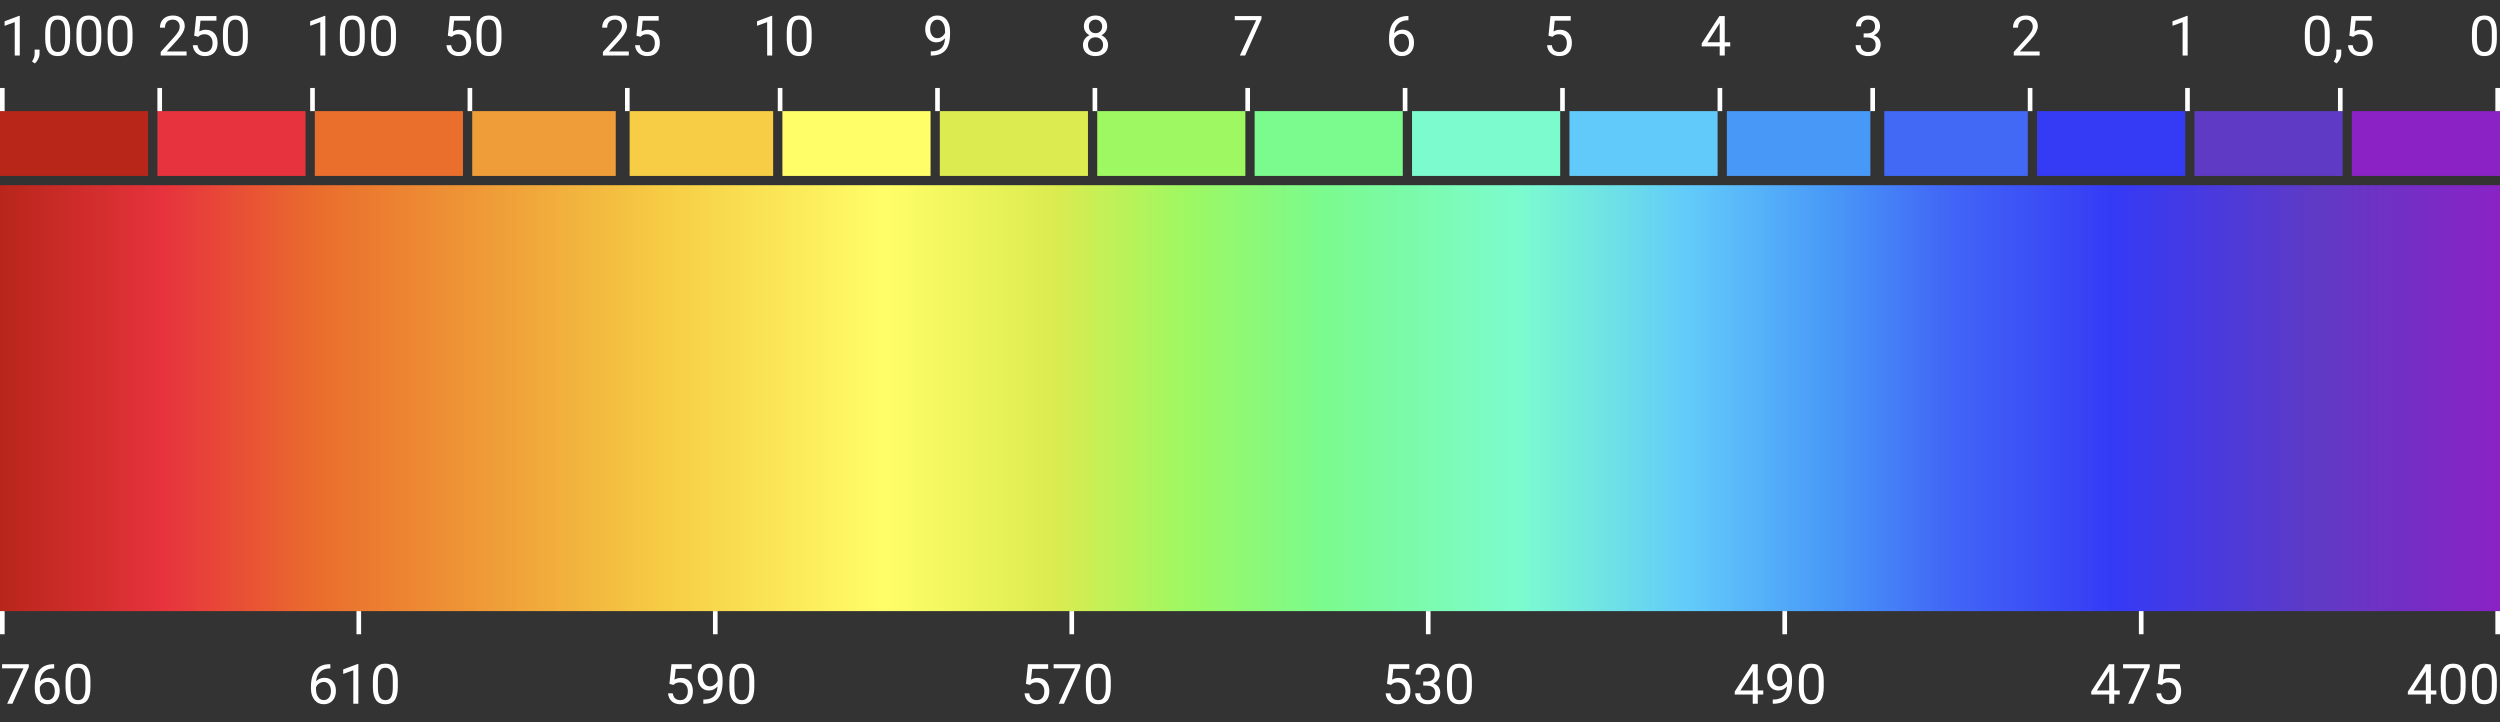 <svg width="540" height="156" viewBox="0 0 540 156" fill="none" xmlns="http://www.w3.org/2000/svg">
<rect x="0" y="0" width="540" height="156" fill="#333333" stroke="none"/>
<path d="M6.217 144.078L2.684 152H1.547L5.068 144.359H0.451V143.469H6.217V144.078ZM11.701 143.463V144.383H11.502C10.658 144.398 9.986 144.648 9.486 145.133C8.986 145.617 8.697 146.299 8.619 147.178C9.068 146.662 9.682 146.404 10.459 146.404C11.201 146.404 11.793 146.666 12.234 147.189C12.68 147.713 12.902 148.389 12.902 149.217C12.902 150.096 12.662 150.799 12.182 151.326C11.705 151.854 11.065 152.117 10.26 152.117C9.443 152.117 8.781 151.805 8.273 151.18C7.766 150.551 7.512 149.742 7.512 148.754V148.338C7.512 146.768 7.846 145.568 8.514 144.74C9.186 143.908 10.184 143.482 11.508 143.463H11.701ZM10.277 147.307C9.906 147.307 9.564 147.418 9.252 147.641C8.939 147.863 8.723 148.143 8.602 148.479V148.877C8.602 149.58 8.76 150.146 9.076 150.576C9.393 151.006 9.787 151.221 10.26 151.221C10.748 151.221 11.131 151.041 11.408 150.682C11.69 150.322 11.83 149.852 11.83 149.27C11.83 148.684 11.688 148.211 11.402 147.852C11.121 147.488 10.746 147.307 10.277 147.307ZM19.535 148.361C19.535 149.631 19.318 150.574 18.885 151.191C18.451 151.809 17.773 152.117 16.852 152.117C15.941 152.117 15.268 151.816 14.83 151.215C14.393 150.609 14.166 149.707 14.15 148.508V147.061C14.15 145.807 14.367 144.875 14.801 144.266C15.234 143.656 15.914 143.352 16.84 143.352C17.758 143.352 18.434 143.646 18.867 144.236C19.301 144.822 19.523 145.729 19.535 146.955V148.361ZM18.451 146.879C18.451 145.961 18.322 145.293 18.064 144.875C17.807 144.453 17.398 144.242 16.84 144.242C16.285 144.242 15.881 144.451 15.627 144.869C15.373 145.287 15.242 145.93 15.234 146.797V148.531C15.234 149.453 15.367 150.135 15.633 150.576C15.902 151.014 16.309 151.232 16.852 151.232C17.387 151.232 17.783 151.025 18.041 150.611C18.303 150.197 18.439 149.545 18.451 148.654V146.879Z" fill="white"/>
<path d="M4.271 12H3.182V4.775L0.996 5.578V4.594L4.102 3.428H4.271V12ZM7.523 13.699L6.908 13.277C7.275 12.766 7.467 12.238 7.482 11.695V10.717H8.543V11.566C8.543 11.961 8.445 12.355 8.25 12.75C8.059 13.145 7.816 13.461 7.523 13.699ZM15.152 8.361C15.152 9.631 14.935 10.574 14.502 11.191C14.068 11.809 13.391 12.117 12.469 12.117C11.559 12.117 10.885 11.816 10.447 11.215C10.01 10.609 9.783 9.707 9.768 8.508V7.061C9.768 5.807 9.984 4.875 10.418 4.266C10.852 3.656 11.531 3.352 12.457 3.352C13.375 3.352 14.051 3.646 14.484 4.236C14.918 4.822 15.141 5.729 15.152 6.955V8.361ZM14.068 6.879C14.068 5.961 13.94 5.293 13.682 4.875C13.424 4.453 13.016 4.242 12.457 4.242C11.902 4.242 11.498 4.451 11.244 4.869C10.99 5.287 10.859 5.93 10.852 6.797V8.531C10.852 9.453 10.984 10.135 11.25 10.576C11.52 11.014 11.926 11.232 12.469 11.232C13.004 11.232 13.4 11.025 13.658 10.611C13.92 10.197 14.057 9.545 14.068 8.654V6.879ZM21.891 8.361C21.891 9.631 21.674 10.574 21.24 11.191C20.807 11.809 20.129 12.117 19.207 12.117C18.297 12.117 17.623 11.816 17.186 11.215C16.748 10.609 16.521 9.707 16.506 8.508V7.061C16.506 5.807 16.723 4.875 17.156 4.266C17.59 3.656 18.27 3.352 19.195 3.352C20.113 3.352 20.789 3.646 21.223 4.236C21.656 4.822 21.879 5.729 21.891 6.955V8.361ZM20.807 6.879C20.807 5.961 20.678 5.293 20.42 4.875C20.162 4.453 19.754 4.242 19.195 4.242C18.641 4.242 18.236 4.451 17.982 4.869C17.729 5.287 17.598 5.93 17.59 6.797V8.531C17.59 9.453 17.723 10.135 17.988 10.576C18.258 11.014 18.664 11.232 19.207 11.232C19.742 11.232 20.139 11.025 20.396 10.611C20.658 10.197 20.795 9.545 20.807 8.654V6.879ZM28.629 8.361C28.629 9.631 28.412 10.574 27.979 11.191C27.545 11.809 26.867 12.117 25.945 12.117C25.035 12.117 24.361 11.816 23.924 11.215C23.486 10.609 23.26 9.707 23.244 8.508V7.061C23.244 5.807 23.461 4.875 23.895 4.266C24.328 3.656 25.008 3.352 25.934 3.352C26.852 3.352 27.527 3.646 27.961 4.236C28.395 4.822 28.617 5.729 28.629 6.955V8.361ZM27.545 6.879C27.545 5.961 27.416 5.293 27.158 4.875C26.9 4.453 26.492 4.242 25.934 4.242C25.379 4.242 24.975 4.451 24.721 4.869C24.467 5.287 24.336 5.93 24.328 6.797V8.531C24.328 9.453 24.461 10.135 24.727 10.576C24.996 11.014 25.402 11.232 25.945 11.232C26.48 11.232 26.877 11.025 27.135 10.611C27.396 10.197 27.533 9.545 27.545 8.654V6.879Z" fill="white"/>
<path d="M40.299 12H34.709V11.221L37.662 7.939C38.1 7.443 38.4 7.041 38.565 6.732C38.732 6.42 38.816 6.098 38.816 5.766C38.816 5.32 38.682 4.955 38.412 4.67C38.143 4.385 37.783 4.242 37.334 4.242C36.795 4.242 36.375 4.396 36.074 4.705C35.777 5.01 35.629 5.436 35.629 5.982H34.545C34.545 5.197 34.797 4.562 35.301 4.078C35.809 3.594 36.486 3.352 37.334 3.352C38.127 3.352 38.754 3.561 39.215 3.979C39.676 4.393 39.906 4.945 39.906 5.637C39.906 6.477 39.371 7.477 38.301 8.637L36.016 11.115H40.299V12ZM41.945 7.723L42.379 3.469H46.75V4.471H43.299L43.041 6.797C43.459 6.551 43.934 6.428 44.465 6.428C45.242 6.428 45.859 6.686 46.316 7.201C46.773 7.713 47.002 8.406 47.002 9.281C47.002 10.16 46.764 10.854 46.287 11.361C45.815 11.865 45.152 12.117 44.301 12.117C43.547 12.117 42.932 11.908 42.455 11.49C41.978 11.072 41.707 10.494 41.641 9.756H42.666C42.732 10.244 42.906 10.613 43.188 10.863C43.469 11.109 43.84 11.232 44.301 11.232C44.805 11.232 45.199 11.06 45.484 10.717C45.773 10.373 45.918 9.898 45.918 9.293C45.918 8.723 45.762 8.266 45.449 7.922C45.141 7.574 44.728 7.4 44.213 7.4C43.74 7.4 43.369 7.504 43.1 7.711L42.812 7.945L41.945 7.723ZM53.535 8.361C53.535 9.631 53.318 10.574 52.885 11.191C52.451 11.809 51.773 12.117 50.852 12.117C49.941 12.117 49.268 11.816 48.83 11.215C48.393 10.609 48.166 9.707 48.15 8.508V7.061C48.15 5.807 48.367 4.875 48.801 4.266C49.234 3.656 49.914 3.352 50.84 3.352C51.758 3.352 52.434 3.646 52.867 4.236C53.301 4.822 53.523 5.729 53.535 6.955V8.361ZM52.451 6.879C52.451 5.961 52.322 5.293 52.065 4.875C51.807 4.453 51.398 4.242 50.84 4.242C50.285 4.242 49.881 4.451 49.627 4.869C49.373 5.287 49.242 5.93 49.234 6.797V8.531C49.234 9.453 49.367 10.135 49.633 10.576C49.902 11.014 50.309 11.232 50.852 11.232C51.387 11.232 51.783 11.025 52.041 10.611C52.303 10.197 52.44 9.545 52.451 8.654V6.879Z" fill="white"/>
<path d="M70.272 12H69.182V4.775L66.996 5.578V4.594L70.102 3.428H70.272V12ZM78.797 8.361C78.797 9.631 78.58 10.574 78.147 11.191C77.713 11.809 77.035 12.117 76.113 12.117C75.203 12.117 74.529 11.816 74.092 11.215C73.654 10.609 73.428 9.707 73.412 8.508V7.061C73.412 5.807 73.629 4.875 74.062 4.266C74.496 3.656 75.176 3.352 76.102 3.352C77.019 3.352 77.695 3.646 78.129 4.236C78.562 4.822 78.785 5.729 78.797 6.955V8.361ZM77.713 6.879C77.713 5.961 77.584 5.293 77.326 4.875C77.068 4.453 76.66 4.242 76.102 4.242C75.547 4.242 75.143 4.451 74.889 4.869C74.635 5.287 74.504 5.93 74.496 6.797V8.531C74.496 9.453 74.629 10.135 74.894 10.576C75.164 11.014 75.57 11.232 76.113 11.232C76.648 11.232 77.045 11.025 77.303 10.611C77.564 10.197 77.701 9.545 77.713 8.654V6.879ZM85.535 8.361C85.535 9.631 85.318 10.574 84.885 11.191C84.451 11.809 83.773 12.117 82.852 12.117C81.941 12.117 81.268 11.816 80.83 11.215C80.393 10.609 80.166 9.707 80.15 8.508V7.061C80.15 5.807 80.367 4.875 80.801 4.266C81.234 3.656 81.914 3.352 82.84 3.352C83.758 3.352 84.434 3.646 84.867 4.236C85.301 4.822 85.523 5.729 85.535 6.955V8.361ZM84.451 6.879C84.451 5.961 84.322 5.293 84.064 4.875C83.807 4.453 83.398 4.242 82.84 4.242C82.285 4.242 81.881 4.451 81.627 4.869C81.373 5.287 81.242 5.93 81.234 6.797V8.531C81.234 9.453 81.367 10.135 81.633 10.576C81.902 11.014 82.309 11.232 82.852 11.232C83.387 11.232 83.783 11.025 84.041 10.611C84.303 10.197 84.439 9.545 84.451 8.654V6.879Z" fill="white"/>
<path d="M71.356 143.463V144.383H71.156C70.312 144.398 69.641 144.648 69.141 145.133C68.641 145.617 68.352 146.299 68.273 147.178C68.723 146.662 69.336 146.404 70.113 146.404C70.856 146.404 71.447 146.666 71.889 147.189C72.334 147.713 72.557 148.389 72.557 149.217C72.557 150.096 72.316 150.799 71.836 151.326C71.359 151.854 70.719 152.117 69.914 152.117C69.098 152.117 68.436 151.805 67.928 151.18C67.42 150.551 67.166 149.742 67.166 148.754V148.338C67.166 146.768 67.5 145.568 68.168 144.74C68.84 143.908 69.838 143.482 71.162 143.463H71.356ZM69.932 147.307C69.561 147.307 69.219 147.418 68.906 147.641C68.594 147.863 68.377 148.143 68.256 148.479V148.877C68.256 149.58 68.414 150.146 68.731 150.576C69.047 151.006 69.441 151.221 69.914 151.221C70.402 151.221 70.785 151.041 71.062 150.682C71.344 150.322 71.484 149.852 71.484 149.27C71.484 148.684 71.342 148.211 71.057 147.852C70.775 147.488 70.4 147.307 69.932 147.307ZM77.402 152H76.312V144.775L74.127 145.578V144.594L77.232 143.428H77.402V152ZM85.928 148.361C85.928 149.631 85.711 150.574 85.277 151.191C84.844 151.809 84.166 152.117 83.244 152.117C82.334 152.117 81.66 151.816 81.223 151.215C80.785 150.609 80.559 149.707 80.543 148.508V147.061C80.543 145.807 80.76 144.875 81.193 144.266C81.627 143.656 82.307 143.352 83.232 143.352C84.15 143.352 84.826 143.646 85.26 144.236C85.693 144.822 85.916 145.729 85.928 146.955V148.361ZM84.844 146.879C84.844 145.961 84.715 145.293 84.457 144.875C84.199 144.453 83.791 144.242 83.232 144.242C82.678 144.242 82.273 144.451 82.019 144.869C81.766 145.287 81.635 145.93 81.627 146.797V148.531C81.627 149.453 81.76 150.135 82.025 150.576C82.295 151.014 82.701 151.232 83.244 151.232C83.779 151.232 84.176 151.025 84.434 150.611C84.695 150.197 84.832 149.545 84.844 148.654V146.879Z" fill="white"/>
<path d="M144.6 147.723L145.033 143.469H149.404V144.471H145.953L145.695 146.797C146.113 146.551 146.588 146.428 147.119 146.428C147.896 146.428 148.514 146.686 148.971 147.201C149.428 147.713 149.656 148.406 149.656 149.281C149.656 150.16 149.418 150.854 148.941 151.361C148.469 151.865 147.807 152.117 146.955 152.117C146.201 152.117 145.586 151.908 145.109 151.49C144.633 151.072 144.361 150.494 144.295 149.756H145.32C145.387 150.244 145.561 150.613 145.842 150.863C146.123 151.109 146.494 151.232 146.955 151.232C147.459 151.232 147.854 151.061 148.139 150.717C148.428 150.373 148.572 149.898 148.572 149.293C148.572 148.723 148.416 148.266 148.104 147.922C147.795 147.574 147.383 147.4 146.867 147.4C146.395 147.4 146.023 147.504 145.754 147.711L145.467 147.945L144.6 147.723ZM154.994 148.25C154.768 148.52 154.496 148.736 154.18 148.9C153.867 149.064 153.523 149.146 153.148 149.146C152.656 149.146 152.227 149.025 151.859 148.783C151.496 148.541 151.215 148.201 151.016 147.764C150.816 147.322 150.717 146.836 150.717 146.305C150.717 145.734 150.824 145.221 151.039 144.764C151.258 144.307 151.566 143.957 151.965 143.715C152.363 143.473 152.828 143.352 153.359 143.352C154.203 143.352 154.867 143.668 155.352 144.301C155.84 144.93 156.084 145.789 156.084 146.879V147.195C156.084 148.855 155.756 150.068 155.1 150.834C154.443 151.596 153.453 151.986 152.129 152.006H151.918V151.092H152.146C153.041 151.076 153.729 150.844 154.209 150.395C154.689 149.941 154.951 149.227 154.994 148.25ZM153.324 148.25C153.688 148.25 154.021 148.139 154.326 147.916C154.635 147.693 154.859 147.418 155 147.09V146.656C155 145.945 154.846 145.367 154.537 144.922C154.229 144.477 153.838 144.254 153.365 144.254C152.889 144.254 152.506 144.438 152.217 144.805C151.928 145.168 151.783 145.648 151.783 146.246C151.783 146.828 151.922 147.309 152.199 147.688C152.48 148.062 152.855 148.25 153.324 148.25ZM162.928 148.361C162.928 149.631 162.711 150.574 162.277 151.191C161.844 151.809 161.166 152.117 160.244 152.117C159.334 152.117 158.66 151.816 158.223 151.215C157.785 150.609 157.559 149.707 157.543 148.508V147.061C157.543 145.807 157.76 144.875 158.193 144.266C158.627 143.656 159.307 143.352 160.232 143.352C161.15 143.352 161.826 143.646 162.26 144.236C162.693 144.822 162.916 145.729 162.928 146.955V148.361ZM161.844 146.879C161.844 145.961 161.715 145.293 161.457 144.875C161.199 144.453 160.791 144.242 160.232 144.242C159.678 144.242 159.273 144.451 159.02 144.869C158.766 145.287 158.635 145.93 158.627 146.797V148.531C158.627 149.453 158.76 150.135 159.025 150.576C159.295 151.014 159.701 151.232 160.244 151.232C160.779 151.232 161.176 151.025 161.434 150.611C161.695 150.197 161.832 149.545 161.844 148.654V146.879Z" fill="white"/>
<path d="M221.6 147.723L222.033 143.469H226.404V144.471H222.953L222.695 146.797C223.113 146.551 223.588 146.428 224.119 146.428C224.896 146.428 225.514 146.686 225.971 147.201C226.428 147.713 226.656 148.406 226.656 149.281C226.656 150.16 226.418 150.854 225.941 151.361C225.469 151.865 224.807 152.117 223.955 152.117C223.201 152.117 222.586 151.908 222.109 151.49C221.633 151.072 221.361 150.494 221.295 149.756H222.32C222.387 150.244 222.561 150.613 222.842 150.863C223.123 151.109 223.494 151.232 223.955 151.232C224.459 151.232 224.854 151.061 225.139 150.717C225.428 150.373 225.572 149.898 225.572 149.293C225.572 148.723 225.416 148.266 225.104 147.922C224.795 147.574 224.383 147.4 223.867 147.4C223.395 147.4 223.023 147.504 222.754 147.711L222.467 147.945L221.6 147.723ZM233.348 144.078L229.814 152H228.678L232.199 144.359H227.582V143.469H233.348V144.078ZM239.928 148.361C239.928 149.631 239.711 150.574 239.277 151.191C238.844 151.809 238.166 152.117 237.244 152.117C236.334 152.117 235.66 151.816 235.223 151.215C234.785 150.609 234.559 149.707 234.543 148.508V147.061C234.543 145.807 234.76 144.875 235.193 144.266C235.627 143.656 236.307 143.352 237.232 143.352C238.15 143.352 238.826 143.646 239.26 144.236C239.693 144.822 239.916 145.729 239.928 146.955V148.361ZM238.844 146.879C238.844 145.961 238.715 145.293 238.457 144.875C238.199 144.453 237.791 144.242 237.232 144.242C236.678 144.242 236.273 144.451 236.02 144.869C235.766 145.287 235.635 145.93 235.627 146.797V148.531C235.627 149.453 235.76 150.135 236.025 150.576C236.295 151.014 236.701 151.232 237.244 151.232C237.779 151.232 238.176 151.025 238.434 150.611C238.695 150.197 238.832 149.545 238.844 148.654V146.879Z" fill="white"/>
<path d="M299.6 147.723L300.033 143.469H304.404V144.471H300.953L300.695 146.797C301.113 146.551 301.588 146.428 302.119 146.428C302.896 146.428 303.514 146.686 303.971 147.201C304.428 147.713 304.656 148.406 304.656 149.281C304.656 150.16 304.418 150.854 303.941 151.361C303.469 151.865 302.807 152.117 301.955 152.117C301.201 152.117 300.586 151.908 300.109 151.49C299.633 151.072 299.361 150.494 299.295 149.756H300.32C300.387 150.244 300.561 150.613 300.842 150.863C301.123 151.109 301.494 151.232 301.955 151.232C302.459 151.232 302.854 151.061 303.139 150.717C303.428 150.373 303.572 149.898 303.572 149.293C303.572 148.723 303.416 148.266 303.104 147.922C302.795 147.574 302.383 147.4 301.867 147.4C301.395 147.4 301.023 147.504 300.754 147.711L300.467 147.945L299.6 147.723ZM307.416 147.207H308.23C308.742 147.199 309.145 147.064 309.438 146.803C309.73 146.541 309.877 146.188 309.877 145.742C309.877 144.742 309.379 144.242 308.383 144.242C307.914 144.242 307.539 144.377 307.258 144.646C306.98 144.912 306.842 145.266 306.842 145.707H305.758C305.758 145.031 306.004 144.471 306.496 144.025C306.992 143.576 307.621 143.352 308.383 143.352C309.188 143.352 309.818 143.564 310.275 143.99C310.732 144.416 310.961 145.008 310.961 145.766C310.961 146.137 310.84 146.496 310.598 146.844C310.359 147.191 310.033 147.451 309.619 147.623C310.088 147.771 310.449 148.018 310.703 148.361C310.961 148.705 311.09 149.125 311.09 149.621C311.09 150.387 310.84 150.994 310.34 151.443C309.84 151.893 309.189 152.117 308.389 152.117C307.588 152.117 306.936 151.9 306.432 151.467C305.932 151.033 305.682 150.461 305.682 149.75H306.771C306.771 150.199 306.918 150.559 307.211 150.828C307.504 151.098 307.896 151.232 308.389 151.232C308.912 151.232 309.312 151.096 309.59 150.822C309.867 150.549 310.006 150.156 310.006 149.645C310.006 149.148 309.854 148.768 309.549 148.502C309.244 148.236 308.805 148.1 308.23 148.092H307.416V147.207ZM317.928 148.361C317.928 149.631 317.711 150.574 317.277 151.191C316.844 151.809 316.166 152.117 315.244 152.117C314.334 152.117 313.66 151.816 313.223 151.215C312.785 150.609 312.559 149.707 312.543 148.508V147.061C312.543 145.807 312.76 144.875 313.193 144.266C313.627 143.656 314.307 143.352 315.232 143.352C316.15 143.352 316.826 143.646 317.26 144.236C317.693 144.822 317.916 145.729 317.928 146.955V148.361ZM316.844 146.879C316.844 145.961 316.715 145.293 316.457 144.875C316.199 144.453 315.791 144.242 315.232 144.242C314.678 144.242 314.273 144.451 314.02 144.869C313.766 145.287 313.635 145.93 313.627 146.797V148.531C313.627 149.453 313.76 150.135 314.025 150.576C314.295 151.014 314.701 151.232 315.244 151.232C315.779 151.232 316.176 151.025 316.434 150.611C316.695 150.197 316.832 149.545 316.844 148.654V146.879Z" fill="white"/>
<path d="M379.678 149.135H380.861V150.02H379.678V152H378.588V150.02H374.703V149.381L378.523 143.469H379.678V149.135ZM375.934 149.135H378.588V144.951L378.459 145.186L375.934 149.135ZM385.994 148.25C385.768 148.52 385.496 148.736 385.18 148.9C384.867 149.064 384.523 149.146 384.148 149.146C383.656 149.146 383.227 149.025 382.859 148.783C382.496 148.541 382.215 148.201 382.016 147.764C381.816 147.322 381.717 146.836 381.717 146.305C381.717 145.734 381.824 145.221 382.039 144.764C382.258 144.307 382.566 143.957 382.965 143.715C383.363 143.473 383.828 143.352 384.359 143.352C385.203 143.352 385.867 143.668 386.352 144.301C386.84 144.93 387.084 145.789 387.084 146.879V147.195C387.084 148.855 386.756 150.068 386.1 150.834C385.443 151.596 384.453 151.986 383.129 152.006H382.918V151.092H383.146C384.041 151.076 384.729 150.844 385.209 150.395C385.689 149.941 385.951 149.227 385.994 148.25ZM384.324 148.25C384.688 148.25 385.021 148.139 385.326 147.916C385.635 147.693 385.859 147.418 386 147.09V146.656C386 145.945 385.846 145.367 385.537 144.922C385.229 144.477 384.838 144.254 384.365 144.254C383.889 144.254 383.506 144.438 383.217 144.805C382.928 145.168 382.783 145.648 382.783 146.246C382.783 146.828 382.922 147.309 383.199 147.688C383.48 148.062 383.855 148.25 384.324 148.25ZM393.928 148.361C393.928 149.631 393.711 150.574 393.277 151.191C392.844 151.809 392.166 152.117 391.244 152.117C390.334 152.117 389.66 151.816 389.223 151.215C388.785 150.609 388.559 149.707 388.543 148.508V147.061C388.543 145.807 388.76 144.875 389.193 144.266C389.627 143.656 390.307 143.352 391.232 143.352C392.15 143.352 392.826 143.646 393.26 144.236C393.693 144.822 393.916 145.729 393.928 146.955V148.361ZM392.844 146.879C392.844 145.961 392.715 145.293 392.457 144.875C392.199 144.453 391.791 144.242 391.232 144.242C390.678 144.242 390.273 144.451 390.02 144.869C389.766 145.287 389.635 145.93 389.627 146.797V148.531C389.627 149.453 389.76 150.135 390.025 150.576C390.295 151.014 390.701 151.232 391.244 151.232C391.779 151.232 392.176 151.025 392.434 150.611C392.695 150.197 392.832 149.545 392.844 148.654V146.879Z" fill="white"/>
<path d="M456.678 149.135H457.861V150.02H456.678V152H455.588V150.02H451.703V149.381L455.523 143.469H456.678V149.135ZM452.934 149.135H455.588V144.951L455.459 145.186L452.934 149.135ZM464.348 144.078L460.814 152H459.678L463.199 144.359H458.582V143.469H464.348V144.078ZM466.076 147.723L466.51 143.469H470.881V144.471H467.43L467.172 146.797C467.59 146.551 468.064 146.428 468.596 146.428C469.373 146.428 469.99 146.686 470.447 147.201C470.904 147.713 471.133 148.406 471.133 149.281C471.133 150.16 470.895 150.854 470.418 151.361C469.945 151.865 469.283 152.117 468.432 152.117C467.678 152.117 467.062 151.908 466.586 151.49C466.109 151.072 465.838 150.494 465.771 149.756H466.797C466.863 150.244 467.037 150.613 467.318 150.863C467.6 151.109 467.971 151.232 468.432 151.232C468.936 151.232 469.33 151.061 469.615 150.717C469.904 150.373 470.049 149.898 470.049 149.293C470.049 148.723 469.893 148.266 469.58 147.922C469.271 147.574 468.859 147.4 468.344 147.4C467.871 147.4 467.5 147.504 467.23 147.711L466.943 147.945L466.076 147.723Z" fill="white"/>
<path d="M525.07 149.135H526.254V150.02H525.07V152H523.98V150.02H520.096V149.381L523.916 143.469H525.07V149.135ZM521.326 149.135H523.98V144.951L523.852 145.186L521.326 149.135ZM532.582 148.361C532.582 149.631 532.365 150.574 531.932 151.191C531.498 151.809 530.82 152.117 529.898 152.117C528.988 152.117 528.314 151.816 527.877 151.215C527.439 150.609 527.213 149.707 527.197 148.508V147.061C527.197 145.807 527.414 144.875 527.848 144.266C528.281 143.656 528.961 143.352 529.887 143.352C530.805 143.352 531.48 143.646 531.914 144.236C532.348 144.822 532.57 145.729 532.582 146.955V148.361ZM531.498 146.879C531.498 145.961 531.369 145.293 531.111 144.875C530.854 144.453 530.445 144.242 529.887 144.242C529.332 144.242 528.928 144.451 528.674 144.869C528.42 145.287 528.289 145.93 528.281 146.797V148.531C528.281 149.453 528.414 150.135 528.68 150.576C528.949 151.014 529.355 151.232 529.898 151.232C530.434 151.232 530.83 151.025 531.088 150.611C531.35 150.197 531.486 149.545 531.498 148.654V146.879ZM539.32 148.361C539.32 149.631 539.104 150.574 538.67 151.191C538.236 151.809 537.559 152.117 536.637 152.117C535.727 152.117 535.053 151.816 534.615 151.215C534.178 150.609 533.951 149.707 533.936 148.508V147.061C533.936 145.807 534.152 144.875 534.586 144.266C535.02 143.656 535.699 143.352 536.625 143.352C537.543 143.352 538.219 143.646 538.652 144.236C539.086 144.822 539.309 145.729 539.32 146.955V148.361ZM538.236 146.879C538.236 145.961 538.107 145.293 537.85 144.875C537.592 144.453 537.184 144.242 536.625 144.242C536.07 144.242 535.666 144.451 535.412 144.869C535.158 145.287 535.027 145.93 535.02 146.797V148.531C535.02 149.453 535.152 150.135 535.418 150.576C535.688 151.014 536.094 151.232 536.637 151.232C537.172 151.232 537.568 151.025 537.826 150.611C538.088 150.197 538.225 149.545 538.236 148.654V146.879Z" fill="white"/>
<path d="M539.32 8.361C539.32 9.631 539.104 10.574 538.67 11.191C538.236 11.809 537.559 12.117 536.637 12.117C535.727 12.117 535.053 11.816 534.615 11.215C534.178 10.609 533.951 9.707 533.936 8.508V7.061C533.936 5.807 534.152 4.875 534.586 4.266C535.02 3.656 535.699 3.352 536.625 3.352C537.543 3.352 538.219 3.646 538.652 4.236C539.086 4.822 539.309 5.729 539.32 6.955V8.361ZM538.236 6.879C538.236 5.961 538.107 5.293 537.85 4.875C537.592 4.453 537.184 4.242 536.625 4.242C536.07 4.242 535.666 4.451 535.412 4.869C535.158 5.287 535.027 5.93 535.02 6.797V8.531C535.02 9.453 535.152 10.135 535.418 10.576C535.688 11.014 536.094 11.232 536.637 11.232C537.172 11.232 537.568 11.025 537.826 10.611C538.088 10.197 538.225 9.545 538.236 8.654V6.879Z" fill="white"/>
<path d="M503.227 8.361C503.227 9.631 503.01 10.574 502.576 11.191C502.143 11.809 501.465 12.117 500.543 12.117C499.633 12.117 498.959 11.816 498.521 11.215C498.084 10.609 497.857 9.707 497.842 8.508V7.061C497.842 5.807 498.059 4.875 498.492 4.266C498.926 3.656 499.605 3.352 500.531 3.352C501.449 3.352 502.125 3.646 502.559 4.236C502.992 4.822 503.215 5.729 503.227 6.955V8.361ZM502.143 6.879C502.143 5.961 502.014 5.293 501.756 4.875C501.498 4.453 501.09 4.242 500.531 4.242C499.977 4.242 499.572 4.451 499.318 4.869C499.064 5.287 498.934 5.93 498.926 6.797V8.531C498.926 9.453 499.059 10.135 499.324 10.576C499.594 11.014 500 11.232 500.543 11.232C501.078 11.232 501.475 11.025 501.732 10.611C501.994 10.197 502.131 9.545 502.143 8.654V6.879ZM504.691 13.699L504.076 13.277C504.443 12.766 504.635 12.238 504.65 11.695V10.717H505.711V11.566C505.711 11.961 505.613 12.355 505.418 12.75C505.227 13.145 504.984 13.461 504.691 13.699ZM507.469 7.723L507.902 3.469H512.273V4.471H508.822L508.564 6.797C508.982 6.551 509.457 6.428 509.988 6.428C510.766 6.428 511.383 6.686 511.84 7.201C512.297 7.713 512.525 8.406 512.525 9.281C512.525 10.16 512.287 10.854 511.811 11.361C511.338 11.865 510.676 12.117 509.824 12.117C509.07 12.117 508.455 11.908 507.979 11.49C507.502 11.072 507.23 10.494 507.164 9.756H508.189C508.256 10.244 508.43 10.613 508.711 10.863C508.992 11.109 509.363 11.232 509.824 11.232C510.328 11.232 510.723 11.06 511.008 10.717C511.297 10.373 511.441 9.898 511.441 9.293C511.441 8.723 511.285 8.266 510.973 7.922C510.664 7.574 510.252 7.4 509.736 7.4C509.264 7.4 508.893 7.504 508.623 7.711L508.336 7.945L507.469 7.723Z" fill="white"/>
<path d="M472.533 12H471.443V4.775L469.258 5.578V4.594L472.363 3.428H472.533V12Z" fill="white"/>
<path d="M440.561 12H434.971V11.221L437.924 7.939C438.361 7.443 438.662 7.041 438.826 6.732C438.994 6.42 439.078 6.098 439.078 5.766C439.078 5.32 438.943 4.955 438.674 4.67C438.404 4.385 438.045 4.242 437.596 4.242C437.057 4.242 436.637 4.396 436.336 4.705C436.039 5.01 435.891 5.436 435.891 5.982H434.807C434.807 5.197 435.059 4.562 435.562 4.078C436.07 3.594 436.748 3.352 437.596 3.352C438.389 3.352 439.016 3.561 439.477 3.979C439.938 4.393 440.168 4.945 440.168 5.637C440.168 6.477 439.633 7.477 438.562 8.637L436.277 11.115H440.561V12Z" fill="white"/>
<path d="M402.547 7.207H403.361C403.873 7.199 404.275 7.064 404.568 6.803C404.861 6.541 405.008 6.188 405.008 5.742C405.008 4.742 404.51 4.242 403.514 4.242C403.045 4.242 402.67 4.377 402.389 4.646C402.111 4.912 401.973 5.266 401.973 5.707H400.889C400.889 5.031 401.135 4.471 401.627 4.025C402.123 3.576 402.752 3.352 403.514 3.352C404.318 3.352 404.949 3.564 405.406 3.99C405.863 4.416 406.092 5.008 406.092 5.766C406.092 6.137 405.971 6.496 405.729 6.844C405.49 7.191 405.164 7.451 404.75 7.623C405.219 7.771 405.58 8.018 405.834 8.361C406.092 8.705 406.221 9.125 406.221 9.621C406.221 10.387 405.971 10.994 405.471 11.443C404.971 11.893 404.32 12.117 403.52 12.117C402.719 12.117 402.066 11.9 401.562 11.467C401.062 11.033 400.812 10.461 400.812 9.75H401.902C401.902 10.199 402.049 10.559 402.342 10.828C402.635 11.098 403.027 11.232 403.52 11.232C404.043 11.232 404.443 11.096 404.721 10.822C404.998 10.549 405.137 10.156 405.137 9.645C405.137 9.148 404.984 8.768 404.68 8.502C404.375 8.236 403.936 8.1 403.361 8.092H402.547V7.207Z" fill="white"/>
<path d="M372.547 9.135H373.73V10.02H372.547V12H371.457V10.02H367.572V9.381L371.393 3.469H372.547V9.135ZM368.803 9.135H371.457V4.951L371.328 5.186L368.803 9.135Z" fill="white"/>
<path d="M334.469 7.723L334.902 3.469H339.273V4.471H335.822L335.564 6.797C335.982 6.551 336.457 6.428 336.988 6.428C337.766 6.428 338.383 6.686 338.84 7.201C339.297 7.713 339.525 8.406 339.525 9.281C339.525 10.16 339.287 10.854 338.811 11.361C338.338 11.865 337.676 12.117 336.824 12.117C336.07 12.117 335.455 11.908 334.979 11.49C334.502 11.072 334.23 10.494 334.164 9.756H335.189C335.256 10.244 335.43 10.613 335.711 10.863C335.992 11.109 336.363 11.232 336.824 11.232C337.328 11.232 337.723 11.06 338.008 10.717C338.297 10.373 338.441 9.898 338.441 9.293C338.441 8.723 338.285 8.266 337.973 7.922C337.664 7.574 337.252 7.4 336.736 7.4C336.264 7.4 335.893 7.504 335.623 7.711L335.336 7.945L334.469 7.723Z" fill="white"/>
<path d="M304.225 3.463V4.383H304.025C303.182 4.398 302.51 4.648 302.01 5.133C301.51 5.617 301.221 6.299 301.143 7.178C301.592 6.662 302.205 6.404 302.982 6.404C303.725 6.404 304.316 6.666 304.758 7.189C305.203 7.713 305.426 8.389 305.426 9.217C305.426 10.096 305.186 10.799 304.705 11.326C304.229 11.854 303.588 12.117 302.783 12.117C301.967 12.117 301.305 11.805 300.797 11.18C300.289 10.551 300.035 9.742 300.035 8.754V8.338C300.035 6.768 300.369 5.568 301.037 4.74C301.709 3.908 302.707 3.482 304.031 3.463H304.225ZM302.801 7.307C302.43 7.307 302.088 7.418 301.775 7.641C301.463 7.863 301.246 8.143 301.125 8.479V8.877C301.125 9.58 301.283 10.146 301.6 10.576C301.916 11.006 302.311 11.221 302.783 11.221C303.271 11.221 303.654 11.041 303.932 10.682C304.213 10.322 304.354 9.852 304.354 9.27C304.354 8.684 304.211 8.211 303.926 7.852C303.645 7.488 303.27 7.307 302.801 7.307Z" fill="white"/>
<path d="M272.479 4.078L268.945 12H267.809L271.33 4.359H266.713V3.469H272.479V4.078Z" fill="white"/>
<path d="M239.145 5.695C239.145 6.121 239.031 6.5 238.805 6.832C238.582 7.164 238.279 7.424 237.896 7.611C238.342 7.803 238.693 8.082 238.951 8.449C239.213 8.816 239.344 9.232 239.344 9.697C239.344 10.435 239.094 11.023 238.594 11.461C238.098 11.898 237.443 12.117 236.631 12.117C235.811 12.117 235.152 11.898 234.656 11.461C234.164 11.02 233.918 10.432 233.918 9.697C233.918 9.236 234.043 8.82 234.293 8.449C234.547 8.078 234.896 7.797 235.342 7.605C234.963 7.418 234.664 7.158 234.445 6.826C234.227 6.494 234.117 6.117 234.117 5.695C234.117 4.977 234.348 4.406 234.809 3.984C235.27 3.562 235.877 3.352 236.631 3.352C237.381 3.352 237.986 3.562 238.447 3.984C238.912 4.406 239.145 4.977 239.145 5.695ZM238.26 9.674C238.26 9.197 238.107 8.809 237.803 8.508C237.502 8.207 237.107 8.057 236.619 8.057C236.131 8.057 235.738 8.205 235.441 8.502C235.148 8.799 235.002 9.189 235.002 9.674C235.002 10.158 235.145 10.539 235.43 10.816C235.719 11.094 236.119 11.232 236.631 11.232C237.139 11.232 237.537 11.094 237.826 10.816C238.115 10.535 238.26 10.154 238.26 9.674ZM236.631 4.242C236.205 4.242 235.859 4.375 235.594 4.641C235.332 4.902 235.201 5.26 235.201 5.713C235.201 6.146 235.33 6.498 235.588 6.768C235.85 7.033 236.197 7.166 236.631 7.166C237.064 7.166 237.41 7.033 237.668 6.768C237.93 6.498 238.061 6.146 238.061 5.713C238.061 5.279 237.926 4.926 237.656 4.652C237.387 4.379 237.045 4.242 236.631 4.242Z" fill="white"/>
<path d="M204.125 8.25C203.898 8.52 203.627 8.736 203.311 8.9C202.998 9.064 202.654 9.146 202.279 9.146C201.787 9.146 201.357 9.025 200.99 8.783C200.627 8.541 200.346 8.201 200.146 7.764C199.947 7.322 199.848 6.836 199.848 6.305C199.848 5.734 199.955 5.221 200.17 4.764C200.389 4.307 200.697 3.957 201.096 3.715C201.494 3.473 201.959 3.352 202.49 3.352C203.334 3.352 203.998 3.668 204.482 4.301C204.971 4.93 205.215 5.789 205.215 6.879V7.195C205.215 8.855 204.887 10.068 204.23 10.834C203.574 11.596 202.584 11.986 201.26 12.006H201.049V11.092H201.277C202.172 11.076 202.859 10.844 203.34 10.395C203.82 9.941 204.082 9.227 204.125 8.25ZM202.455 8.25C202.818 8.25 203.152 8.139 203.457 7.916C203.766 7.693 203.99 7.418 204.131 7.09V6.656C204.131 5.945 203.977 5.367 203.668 4.922C203.359 4.477 202.969 4.254 202.496 4.254C202.02 4.254 201.637 4.438 201.348 4.805C201.059 5.168 200.914 5.648 200.914 6.246C200.914 6.828 201.053 7.309 201.33 7.688C201.611 8.062 201.986 8.25 202.455 8.25Z" fill="white"/>
<path d="M166.795 12H165.705V4.775L163.52 5.578V4.594L166.625 3.428H166.795V12ZM175.32 8.361C175.32 9.631 175.104 10.574 174.67 11.191C174.236 11.809 173.559 12.117 172.637 12.117C171.727 12.117 171.053 11.816 170.615 11.215C170.178 10.609 169.951 9.707 169.936 8.508V7.061C169.936 5.807 170.152 4.875 170.586 4.266C171.02 3.656 171.699 3.352 172.625 3.352C173.543 3.352 174.219 3.646 174.652 4.236C175.086 4.822 175.309 5.729 175.32 6.955V8.361ZM174.236 6.879C174.236 5.961 174.107 5.293 173.85 4.875C173.592 4.453 173.184 4.242 172.625 4.242C172.07 4.242 171.666 4.451 171.412 4.869C171.158 5.287 171.027 5.93 171.02 6.797V8.531C171.02 9.453 171.152 10.135 171.418 10.576C171.688 11.014 172.094 11.232 172.637 11.232C173.172 11.232 173.568 11.025 173.826 10.611C174.088 10.197 174.225 9.545 174.236 8.654V6.879Z" fill="white"/>
<path d="M135.822 12H130.232V11.221L133.186 7.939C133.623 7.443 133.924 7.041 134.088 6.732C134.256 6.42 134.34 6.098 134.34 5.766C134.34 5.32 134.205 4.955 133.936 4.67C133.666 4.385 133.307 4.242 132.857 4.242C132.318 4.242 131.898 4.396 131.598 4.705C131.301 5.01 131.152 5.436 131.152 5.982H130.068C130.068 5.197 130.32 4.562 130.824 4.078C131.332 3.594 132.01 3.352 132.857 3.352C133.65 3.352 134.277 3.561 134.738 3.979C135.199 4.393 135.43 4.945 135.43 5.637C135.43 6.477 134.895 7.477 133.824 8.637L131.539 11.115H135.822V12ZM137.469 7.723L137.902 3.469H142.273V4.471H138.822L138.564 6.797C138.982 6.551 139.457 6.428 139.988 6.428C140.766 6.428 141.383 6.686 141.84 7.201C142.297 7.713 142.525 8.406 142.525 9.281C142.525 10.16 142.287 10.854 141.811 11.361C141.338 11.865 140.676 12.117 139.824 12.117C139.07 12.117 138.455 11.908 137.979 11.49C137.502 11.072 137.23 10.494 137.164 9.756H138.189C138.256 10.244 138.43 10.613 138.711 10.863C138.992 11.109 139.363 11.232 139.824 11.232C140.328 11.232 140.723 11.06 141.008 10.717C141.297 10.373 141.441 9.898 141.441 9.293C141.441 8.723 141.285 8.266 140.973 7.922C140.664 7.574 140.252 7.4 139.736 7.4C139.264 7.4 138.893 7.504 138.623 7.711L138.336 7.945L137.469 7.723Z" fill="white"/>
<path d="M96.731 7.723L97.164 3.469H101.535V4.471H98.084L97.826 6.797C98.244 6.551 98.719 6.428 99.25 6.428C100.027 6.428 100.645 6.686 101.102 7.201C101.559 7.713 101.787 8.406 101.787 9.281C101.787 10.16 101.549 10.854 101.072 11.361C100.6 11.865 99.938 12.117 99.086 12.117C98.332 12.117 97.717 11.908 97.24 11.49C96.764 11.072 96.492 10.494 96.426 9.756H97.451C97.518 10.244 97.691 10.613 97.973 10.863C98.254 11.109 98.625 11.232 99.086 11.232C99.59 11.232 99.984 11.06 100.27 10.717C100.559 10.373 100.703 9.898 100.703 9.293C100.703 8.723 100.547 8.266 100.234 7.922C99.926 7.574 99.514 7.4 98.998 7.4C98.525 7.4 98.154 7.504 97.885 7.711L97.598 7.945L96.731 7.723ZM108.32 8.361C108.32 9.631 108.104 10.574 107.67 11.191C107.236 11.809 106.559 12.117 105.637 12.117C104.727 12.117 104.053 11.816 103.615 11.215C103.178 10.609 102.951 9.707 102.936 8.508V7.061C102.936 5.807 103.152 4.875 103.586 4.266C104.02 3.656 104.699 3.352 105.625 3.352C106.543 3.352 107.219 3.646 107.652 4.236C108.086 4.822 108.309 5.729 108.32 6.955V8.361ZM107.236 6.879C107.236 5.961 107.107 5.293 106.85 4.875C106.592 4.453 106.184 4.242 105.625 4.242C105.07 4.242 104.666 4.451 104.412 4.869C104.158 5.287 104.027 5.93 104.02 6.797V8.531C104.02 9.453 104.152 10.135 104.418 10.576C104.688 11.014 105.094 11.232 105.637 11.232C106.172 11.232 106.568 11.025 106.826 10.611C107.088 10.197 107.225 9.545 107.236 8.654V6.879Z" fill="white"/>
<rect y="40" width="540" height="92" fill="url(#paint0_linear)"/>
<rect y="24" width="32" height="14" fill="#B8261A"/>
<rect x="34" y="24" width="32" height="14" fill="#E7333D"/>
<rect x="68" y="24" width="32" height="14" fill="#EA6F2D"/>
<rect x="102" y="24" width="31" height="14" fill="#EF9D38"/>
<rect x="136" y="24" width="31" height="14" fill="#F6CD45"/>
<rect x="169" y="24" width="32" height="14" fill="#FFFE69"/>
<rect x="203" y="24" width="32" height="14" fill="#DBEB50"/>
<rect x="237" y="24" width="32" height="14" fill="#9EF862"/>
<rect x="271" y="24" width="32" height="14" fill="#7BFA8D"/>
<rect x="305" y="24" width="32" height="14" fill="#7CFBCF"/>
<rect x="339" y="24" width="32" height="14" fill="#62CAFA"/>
<rect x="373" y="24" width="31" height="14" fill="#4898F7"/>
<rect x="407" y="24" width="31" height="14" fill="#4268F6"/>
<rect x="440" y="24" width="32" height="14" fill="#353AF5"/>
<rect x="474" y="24" width="32" height="14" fill="#5F3AC4"/>
<rect x="508" y="24" width="32" height="14" fill="#8A22C5"/>
<line x1="539.5" y1="132" x2="539.5" y2="137" stroke="white"/>
<line x1="462.5" y1="132" x2="462.5" y2="137" stroke="white"/>
<line x1="385.5" y1="132" x2="385.5" y2="137" stroke="white"/>
<line x1="308.5" y1="132" x2="308.5" y2="137" stroke="white"/>
<line x1="231.5" y1="132" x2="231.5" y2="137" stroke="white"/>
<line x1="154.5" y1="132" x2="154.5" y2="137" stroke="white"/>
<line x1="77.5" y1="132" x2="77.5" y2="137" stroke="white"/>
<line x1="0.5" y1="132" x2="0.5" y2="137" stroke="white"/>
<line x1="0.5" y1="19" x2="0.5" y2="24" stroke="white"/>
<line x1="34.5" y1="19" x2="34.5" y2="24" stroke="white"/>
<line x1="67.5" y1="19" x2="67.5" y2="24" stroke="white"/>
<line x1="101.5" y1="19" x2="101.5" y2="24" stroke="white"/>
<line x1="135.5" y1="19" x2="135.5" y2="24" stroke="white"/>
<line x1="168.5" y1="19" x2="168.5" y2="24" stroke="white"/>
<line x1="202.5" y1="19" x2="202.5" y2="24" stroke="white"/>
<line x1="236.5" y1="19" x2="236.5" y2="24" stroke="white"/>
<line x1="269.5" y1="19" x2="269.5" y2="24" stroke="white"/>
<line x1="303.5" y1="19" x2="303.5" y2="24" stroke="white"/>
<line x1="337.5" y1="19" x2="337.5" y2="24" stroke="white"/>
<line x1="371.5" y1="19" x2="371.5" y2="24" stroke="white"/>
<line x1="404.5" y1="19" x2="404.5" y2="24" stroke="white"/>
<line x1="438.5" y1="19" x2="438.5" y2="24" stroke="white"/>
<line x1="472.5" y1="19" x2="472.5" y2="24" stroke="white"/>
<line x1="505.5" y1="19" x2="505.5" y2="24" stroke="white"/>
<line x1="539.5" y1="19" x2="539.5" y2="24" stroke="white"/>
<defs>
<linearGradient id="paint0_linear" x1="0" y1="40" x2="540" y2="40" gradientUnits="userSpaceOnUse">
<stop stop-color="#B8261A"/>
<stop offset="0.066" stop-color="#E7333D"/>
<stop offset="0.13" stop-color="#EA6F2D"/>
<stop offset="0.198" stop-color="#EF9D38"/>
<stop offset="0.266" stop-color="#F6CD45"/>
<stop offset="0.354" stop-color="#FFFE69"/>
<stop offset="0.422" stop-color="#DBEB50"/>
<stop offset="0.474" stop-color="#9EF862"/>
<stop offset="0.528" stop-color="#7BFA8D"/>
<stop offset="0.608" stop-color="#7CFBCF"/>
<stop offset="0.676" stop-color="#62CAFA"/>
<stop offset="0.733" stop-color="#4898F7"/>
<stop offset="0.777" stop-color="#4268F6"/>
<stop offset="0.846" stop-color="#353AF5"/>
<stop offset="0.927" stop-color="#5F3AC4"/>
<stop offset="1" stop-color="#8A22C5"/>
</linearGradient>
</defs>
</svg>

